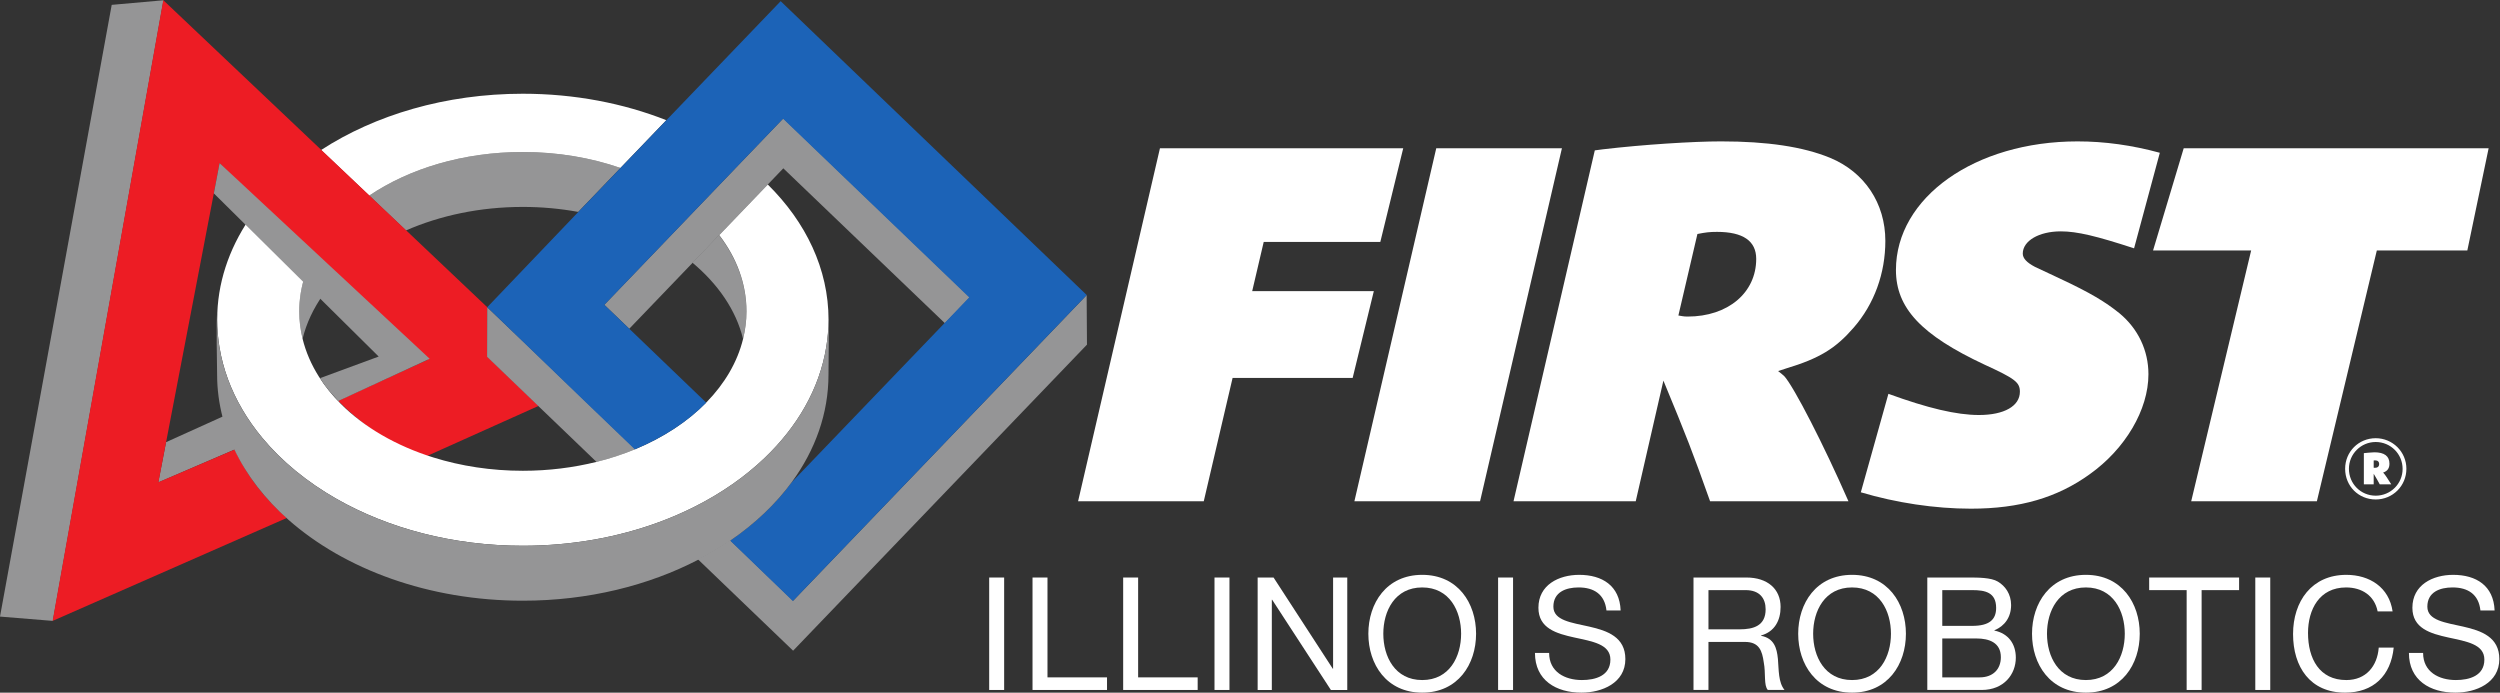 <?xml version="1.0" encoding="UTF-8"?>
<!-- Created with Inkscape (http://www.inkscape.org/) -->
<svg width="543.71" height="150.64" version="1.1" viewBox="0 0 543.71 150.64" xmlns="http://www.w3.org/2000/svg">
 <rect x="0" y="0" width="543.71" height="150.64" fill="#333333" stroke="none"/>
 <g transform="matrix(1.333 0 0 -1.333 0 150.64)">
  <g transform="scale(.1)">
   <g fill="#fff">
    <path d="m1613.9 187.84h24.41v-183.47h-24.41v183.47"/>
    <path d="m1684.6 187.84h24.41v-162.91h97.13v-20.559h-121.54v183.47"/>
    <path d="m1832.5 187.84h24.41v-162.91h97.13v-20.559h-121.54v183.47"/>
    <path d="m1981.5 187.84h24.41v-183.47h-24.41v183.47"/>
    <path d="m2051.9 187.84h25.96l96.61-148.78h0.52v148.78h23.12v-183.47h-26.72l-95.84 147.24h-0.52v-147.24h-23.13v183.47"/>
    <path d="m2320.4 20.559c44.71 0 63.47 38.543 63.47 75.543 0 37.003-18.76 75.55-63.47 75.55-44.72 0-63.47-38.547-63.47-75.55 0-37 18.75-75.543 63.47-75.543zm0 171.65c58.33 0 87.88-46.254 87.88-96.105 0-49.84-29.55-96.102-87.88-96.102s-87.88 46.262-87.88 96.102c0 49.851 29.55 96.105 87.88 96.105"/>
    <path d="m2444.2 187.84h24.4v-183.47h-24.4v183.47"/>
    <path d="m2621 134.14c-2.83 26.207-20.3 37.515-45.48 37.515-20.56 0-41.12-7.453-41.12-31.347 0-22.614 29.3-25.953 58.85-32.633 29.29-6.684 58.59-16.961 58.59-52.934 0-39.059-38.29-54.738-71.69-54.738-41.12 0-75.8 20.051-75.8 64.762h23.12c0-30.84 25.69-44.203 53.45-44.203 22.1 0 46.5 6.941 46.5 33.41 0 25.18-29.28 29.551-58.58 35.973-29.3 6.418-58.85 14.899-58.85 48.563 0 37.258 33.16 53.703 66.55 53.703 37.52 0 66.05-17.727 67.59-58.07h-23.13"/>
    <path d="m2838.3 103.3c22.87 0 42.39 5.91 42.39 32.633 0 17.988-9.75 31.347-32.62 31.347h-60.65v-63.98zm-75.29 84.539h86.34c34.43 0 55.76-18.758 55.76-48.055 0-22.094-9.77-40.344-31.87-46.504v-0.512c21.33-4.121 25.71-19.789 27.5-37.781 1.55-17.988 0.52-38.027 10.79-50.617h-27.23c-6.95 7.449-3.09 27.238-6.68 45.231-2.57 17.976-6.95 33.148-30.58 33.148h-59.62v-78.379h-24.41v183.47"/>
    <path d="m3021.7 20.559c44.71 0 63.47 38.543 63.47 75.543 0 37.003-18.76 75.55-63.47 75.55-44.72 0-63.47-38.547-63.47-75.55 0-37 18.75-75.543 63.47-75.543zm0 171.65c58.33 0 87.88-46.254 87.88-96.105 0-49.84-29.55-96.102-87.88-96.102s-87.88 46.262-87.88 96.102c0 49.851 29.55 96.105 87.88 96.105"/>
    <path d="m3168.9 24.93h61.15c21.07 0 34.43 12.84 34.43 32.891 0 23.898-19.27 30.57-39.82 30.57h-55.76zm0 84.019h48.81c27.76 0 39.07 10.031 39.07 29.301 0 25.434-17.99 29.031-39.07 29.031h-48.81zm-24.42 78.891h66.56c16.19 0 37.51 0 48.56-6.68 12.08-7.195 21.59-20.301 21.59-38.289 0-19.531-10.28-34.172-27.23-41.109v-0.512c22.6-4.629 34.94-21.59 34.94-44.199 0-26.98-19.27-52.68-55.77-52.68h-88.65v183.47"/>
    <path d="m3403.2 20.559c44.71 0 63.47 38.543 63.47 75.543 0 37.003-18.76 75.55-63.47 75.55s-63.46-38.547-63.46-75.55c0-37 18.75-75.543 63.46-75.543zm0 171.65c58.33 0 87.88-46.254 87.88-96.105 0-49.84-29.55-96.102-87.88-96.102s-87.88 46.262-87.88 96.102c0 49.851 29.55 96.105 87.88 96.105"/>
    <path d="m3567.6 167.28h-61.15v20.559h146.71v-20.559h-61.15v-162.91h-24.41v162.91"/>
    <path d="m3679.6 187.84h24.4v-183.47h-24.4v183.47"/>
    <path d="m3879.2 132.59c-5.14 25.953-25.95 39.058-51.39 39.058-43.68 0-62.19-35.976-62.19-74.261 0-41.891 18.51-76.832 62.45-76.832 32.12 0 50.62 22.613 52.93 52.93h24.41c-4.63-45.727-33.14-73.488-79.39-73.488-57.06 0-84.81 42.141-84.81 95.59 0 53.191 30.32 96.617 86.86 96.617 38.29 0 69.89-20.555 75.54-59.613h-24.41"/>
    <path d="m4046.9 134.14c-2.82 26.207-20.29 37.515-45.48 37.515-20.55 0-41.11-7.453-41.11-31.347 0-22.614 29.3-25.953 58.85-32.633 29.29-6.684 58.58-16.961 58.58-52.934 0-39.059-38.29-54.738-71.69-54.738-41.11 0-75.8 20.051-75.8 64.762h23.13c0-30.84 25.69-44.203 53.45-44.203 22.09 0 46.5 6.941 46.5 33.41 0 25.18-29.29 29.551-58.58 35.973-29.3 6.418-58.85 14.899-58.85 48.563 0 37.258 33.15 53.703 66.55 53.703 37.52 0 66.05-17.727 67.59-58.07h-23.14"/>
   </g>
   <path d="m853.01 792.48c31.23 0 61.523-2.852 90.449-8.137l68.843 71.73c-48.14 16.66-102.18 26.016-159.29 26.016-97.11 0-185.27-27.082-250.64-71.152l59.981-56.848c55.469 24.309 120.74 38.391 190.66 38.391" fill="#959596"/>
   <path d="m853.01 882.09c57.109 0 111.15-9.356 159.29-26.016l74.83 77.918c-69.83 27.52-149.47 43.157-234.12 43.157-126.15 0-241.29-34.719-329.14-91.836l78.496-74.375c65.371 44.07 153.54 71.152 250.64 71.152" fill="#fff"/>
   <g fill="#959596">
    <path d="m493.65 577.24c6.289 25.703 17.93 50.117 33.965 72.656l-30.137 30.489c-6.015-18.75-9.316-38.282-9.316-58.352 0-15.281 1.941-30.234 5.488-44.793"/>
    <path d="m270.9 408.66-12.656-65.625 125.94 54.219c-7.95 16.73-9.504 38.508-14.121 56.25l-99.161-44.844"/>
    <path d="m182.27 1122.2-182.27-998.1 86.199-7.039 180.48 1012.6-84.407-7.51"/>
   </g>
   <path d="m795.2 547.89v80.722l-132.38 125.48-59.981 56.848-78.496 74.375-257.94 244.45-180.56-1012.7 382.03 167.96c-38.047 33.605-65.019 69.414-85.019 111.61l-124.38-53.34 12.48 65.273 80.586 420 6.738 35.254 66.524-67.011 85.586-86.211 36.777-37.051 151.11-130.16-146.72-67.207c38.125-38.086 83.222-71.594 144.08-90.539l183.01 82.187-83.457 80.012" fill="#ed1c24"/>
   <g fill="#959596">
    <path d="m1212.3 577.24c3.56 14.559 5.53 29.512 5.53 44.793 0 45.09-16.5 87.629-44.84 124.59l-43.44-45c41.68-34.715 71.35-77.48 82.75-124.38"/>
    <path d="m1294 150.02-102.97 98.953c-16.44-11.258-34.08-21.68-52.5-31.25l155.47-149.28 479.44 499.35-0.53 80.867-478.91-498.64"/>
    <path d="m944.67 485.41-84.785 81.445-64.922 61.954-0.234-80.926 91.25-87.637 87.226-83.762c22.129 5.52 43.337 12.481 63.297 20.762l-91.832 88.164"/>
    <path d="m1278 937.01-68.24-71.055-75.32-78.457-51.29-53.43-97.262-101.28 40.742-39.101 103.48 107.74 43.28 45.058 79.24 82.532 25.37 26.433 263.65-252.73 40.78 42.344-304.43 291.94"/>
   </g>
   <path d="m1252.7 829.02-79.24-82.532c28.34-36.961 44.45-79.363 44.45-124.45 0-15.281-1.97-30.234-5.53-44.793-9.25-37.949-30.04-73.078-59.68-103.48-30.4-31.133-70.04-57.317-116.16-76.516-19.96-8.281-41.168-15.242-63.297-20.762-37.637-9.324-78.066-14.492-120.2-14.492-51.875 0-101.15 7.727-145.82 21.652-60.84 18.954-113.01 49.364-151.14 87.461-13.914 13.868-25.926 28.778-35.84 44.532-12.215 19.382-21.258 40.019-26.551 61.601-3.547 14.559-5.488 29.512-5.488 44.793 0 20.07 3.301 39.602 9.316 58.352l-91.054 92.156c-33.321-49.441-52.149-105.14-52.149-164.15 0-15.196 1.387-30.137 3.809-44.825 5.84-35.664 18.613-69.699 37.227-101.46 9.316-15.968 20.164-31.328 32.343-46.035 32.032-38.644 73.348-72.55 121.72-100.09 84.082-47.832 189.32-76.328 303.63-76.328 79.98 0 155.5 13.918 222.48 38.645 20.31 7.5 39.82 15.996 58.43 25.437 43.21 21.829 81.49 48.536 113.46 79.075 53.66 51.218 89.5 113.15 100.57 180.76 2.42 14.688 3.79 29.629 3.79 44.825 0 82.734-36.84 159.1-99.08 220.62" fill="#fff"/>
   <path d="m944.24 484.8 91.502-87.863c46.1 19.199 86.08 45.078 116.49 76.21l-125.45 120.47-40.745 39.113 96.715 100.72 51.29 53.426 75.3 78.457 68.26 71.066 303.71-291.57-40.78-42.461-248.81-259.07c-26.19-35.918-60.18-67.774-100.35-95.266l102.2-98.633 479.46 499.31-499.34 479.43-186.99-194.76-74.84-77.922-68.852-71.726-148.05-154.91 149.28-144.01" fill="#1c63b7"/>
   <path d="m522.27 513.16s2.371-3.937 2.664-4.387c7.316-11.64 17.383-22.304 26.906-32.929l149.16 68.906-342.75 319.22-9.375-49.375 268.95-266.24-95.547-35.195" fill="#959596"/>
   <path d="m1351.7 608.4c0-15.196-1.37-30.137-3.79-44.825-11.07-67.609-46.91-129.54-100.57-180.76-31.97-30.539-70.25-57.246-113.46-79.075-18.61-9.441-38.12-17.937-58.43-25.437-66.98-24.727-142.5-38.645-222.48-38.645-114.32 0-219.55 28.496-303.63 76.328-48.371 27.54-89.687 61.446-121.72 100.09-12.179 14.707-23.027 30.067-32.343 46.035-18.614 31.766-31.387 65.801-37.227 101.46-2.422 14.688-3.809 29.629-3.809 44.825 0 4.765 0.332 9.492 0.586 14.187-0.05 0.266-0.136 0.606-0.156 0.852-2.422-14.7-0.43-89.504-0.43-104.68 0-24.051 3.203-47.539 9.168-70.32 4.621-17.746 10.989-35.032 18.938-51.758 20-42.199 50.066-80.91 88.125-114.51 91.523-80.742 228.89-132.15 382.5-132.15 106.62 0 205.29 24.804 286.37 66.922 18.41 9.57 35.93 20.011 52.38 31.269 40.17 27.492 74.22 59.785 100.41 95.703 37.99 51.992 59.57 111.56 59.57 174.84 0 13.351 1.15 76.613-0.14 101.73-0.21 3.446 0.14-7.734 0.14-12.089" fill="#959596"/>
   <g fill="#fff">
    <path d="m1892.5 888.19h396.91l-37.37-152.84h-190.24l-18.81-80.301h198.45l-34.55-141.61h-195.88l-47.03-201.19h-205.04l133.56 575.95"/>
    <path d="m2343.3 888.19h205.04l-133.56-575.95h-205.04l133.56 575.95"/>
    <path d="m2753.4 613.59c65.84 0 111.93 38.871 111.93 94.125 0 29.363-21.64 44.043-63.96 44.043-12.23 0-18.81-0.863-31.98-3.457l-31.04-132.97c6.59-0.867 7.53-1.738 15.05-1.738zm-151.43 271.14 13.17 1.731c65.84 7.769 147.67 12.945 192.81 12.945 75.24 0 133.56-8.633 177.77-26.758 56.43-23.316 90.3-74.265 90.3-135.57 0-52.668-17.88-102.75-51.74-141.61-29.16-33.668-55.49-50.078-110.05-66.485l-13.17-4.312c5.65-4.328 7.53-6.059 10.36-8.645 15.98-18.136 63.95-111.39 104.4-203.78h-225.74c-29.15 82.031-37.62 103.61-76.18 196.88l-45.15-196.88h-199.39l132.61 572.49"/>
    <path d="m3562.8 888.19h497.5l-34.75-166.73h-147.66l-97.82-409.22h-205.04l97.82 409.22h-160.05l50 166.73"/>
    <path d="m3874.7 366.8c4.44 0 6.96 2.129 6.96 6.191 0 3.867-2.32 5.996-6.77 5.996-0.96 0-1.16 0-2.13-0.195v-11.797c0.78-0.195 1.17-0.195 1.94-0.195zm-17.98 23.972c2.52 0.196 2.9 0.383 7.93 0.774 5.02 0.39 7.15 0.586 9.28 0.586 16.43 0 24.55-6.387 24.55-18.567 0-7.343-3.09-11.785-9.67-14.304l-0.77-0.196c0.57-0.39 0.77-0.578 0.97-0.957 1.73-1.554 7.53-10.254 12.37-18.183h-18.75c-3.87 7.16-5.03 9.09-9.87 17.207v-17.207h-16.04zm19.34-69.402c24.35 0 43.88 19.531 43.88 43.691 0 24.356-19.53 43.887-43.88 43.887-24.17 0-43.7-19.531-43.7-43.691 0-24.551 19.34-43.887 43.7-43.887zm0 93.77c27.63 0 50.06-22.247 50.06-49.883 0-27.84-22.23-50.078-50.06-50.078-28.04 0-49.89 21.855-49.89 50.078 0 27.832 22.04 49.883 49.89 49.883"/>
    <path d="m3036 326.88c57.64-17.129 120.68-26.731 179.58-26.731 79.95 0 141.08 18.125 193.75 56.125 58.31 41.453 95.93 105.34 95.93 163.19 0 38.871-16.92 74.269-47.02 99.316-23.51 18.985-47.97 33.676-97.82 56.985l-40.44 18.992c-13.17 6.914-19.76 13.82-19.76 21.593 0 20.723 26.34 36.258 62.08 36.258 26.74 0 58.61-7.773 119.51-27.683l42.03 155.91c-45.55 12.371-89.92 18.57-134.27 18.57-167.41 0-296.27-91.523-296.27-209.82 0-62.168 41.39-106.21 144.84-154.57 48.91-22.442 57.39-28.496 57.39-44.032 0-23.308-25.4-38-66.79-38-36.68 0-83.7 11.231-147.67 34.543l-0.07-0.019-45-160.62"/>
   </g>
  </g>
 </g>
</svg>
